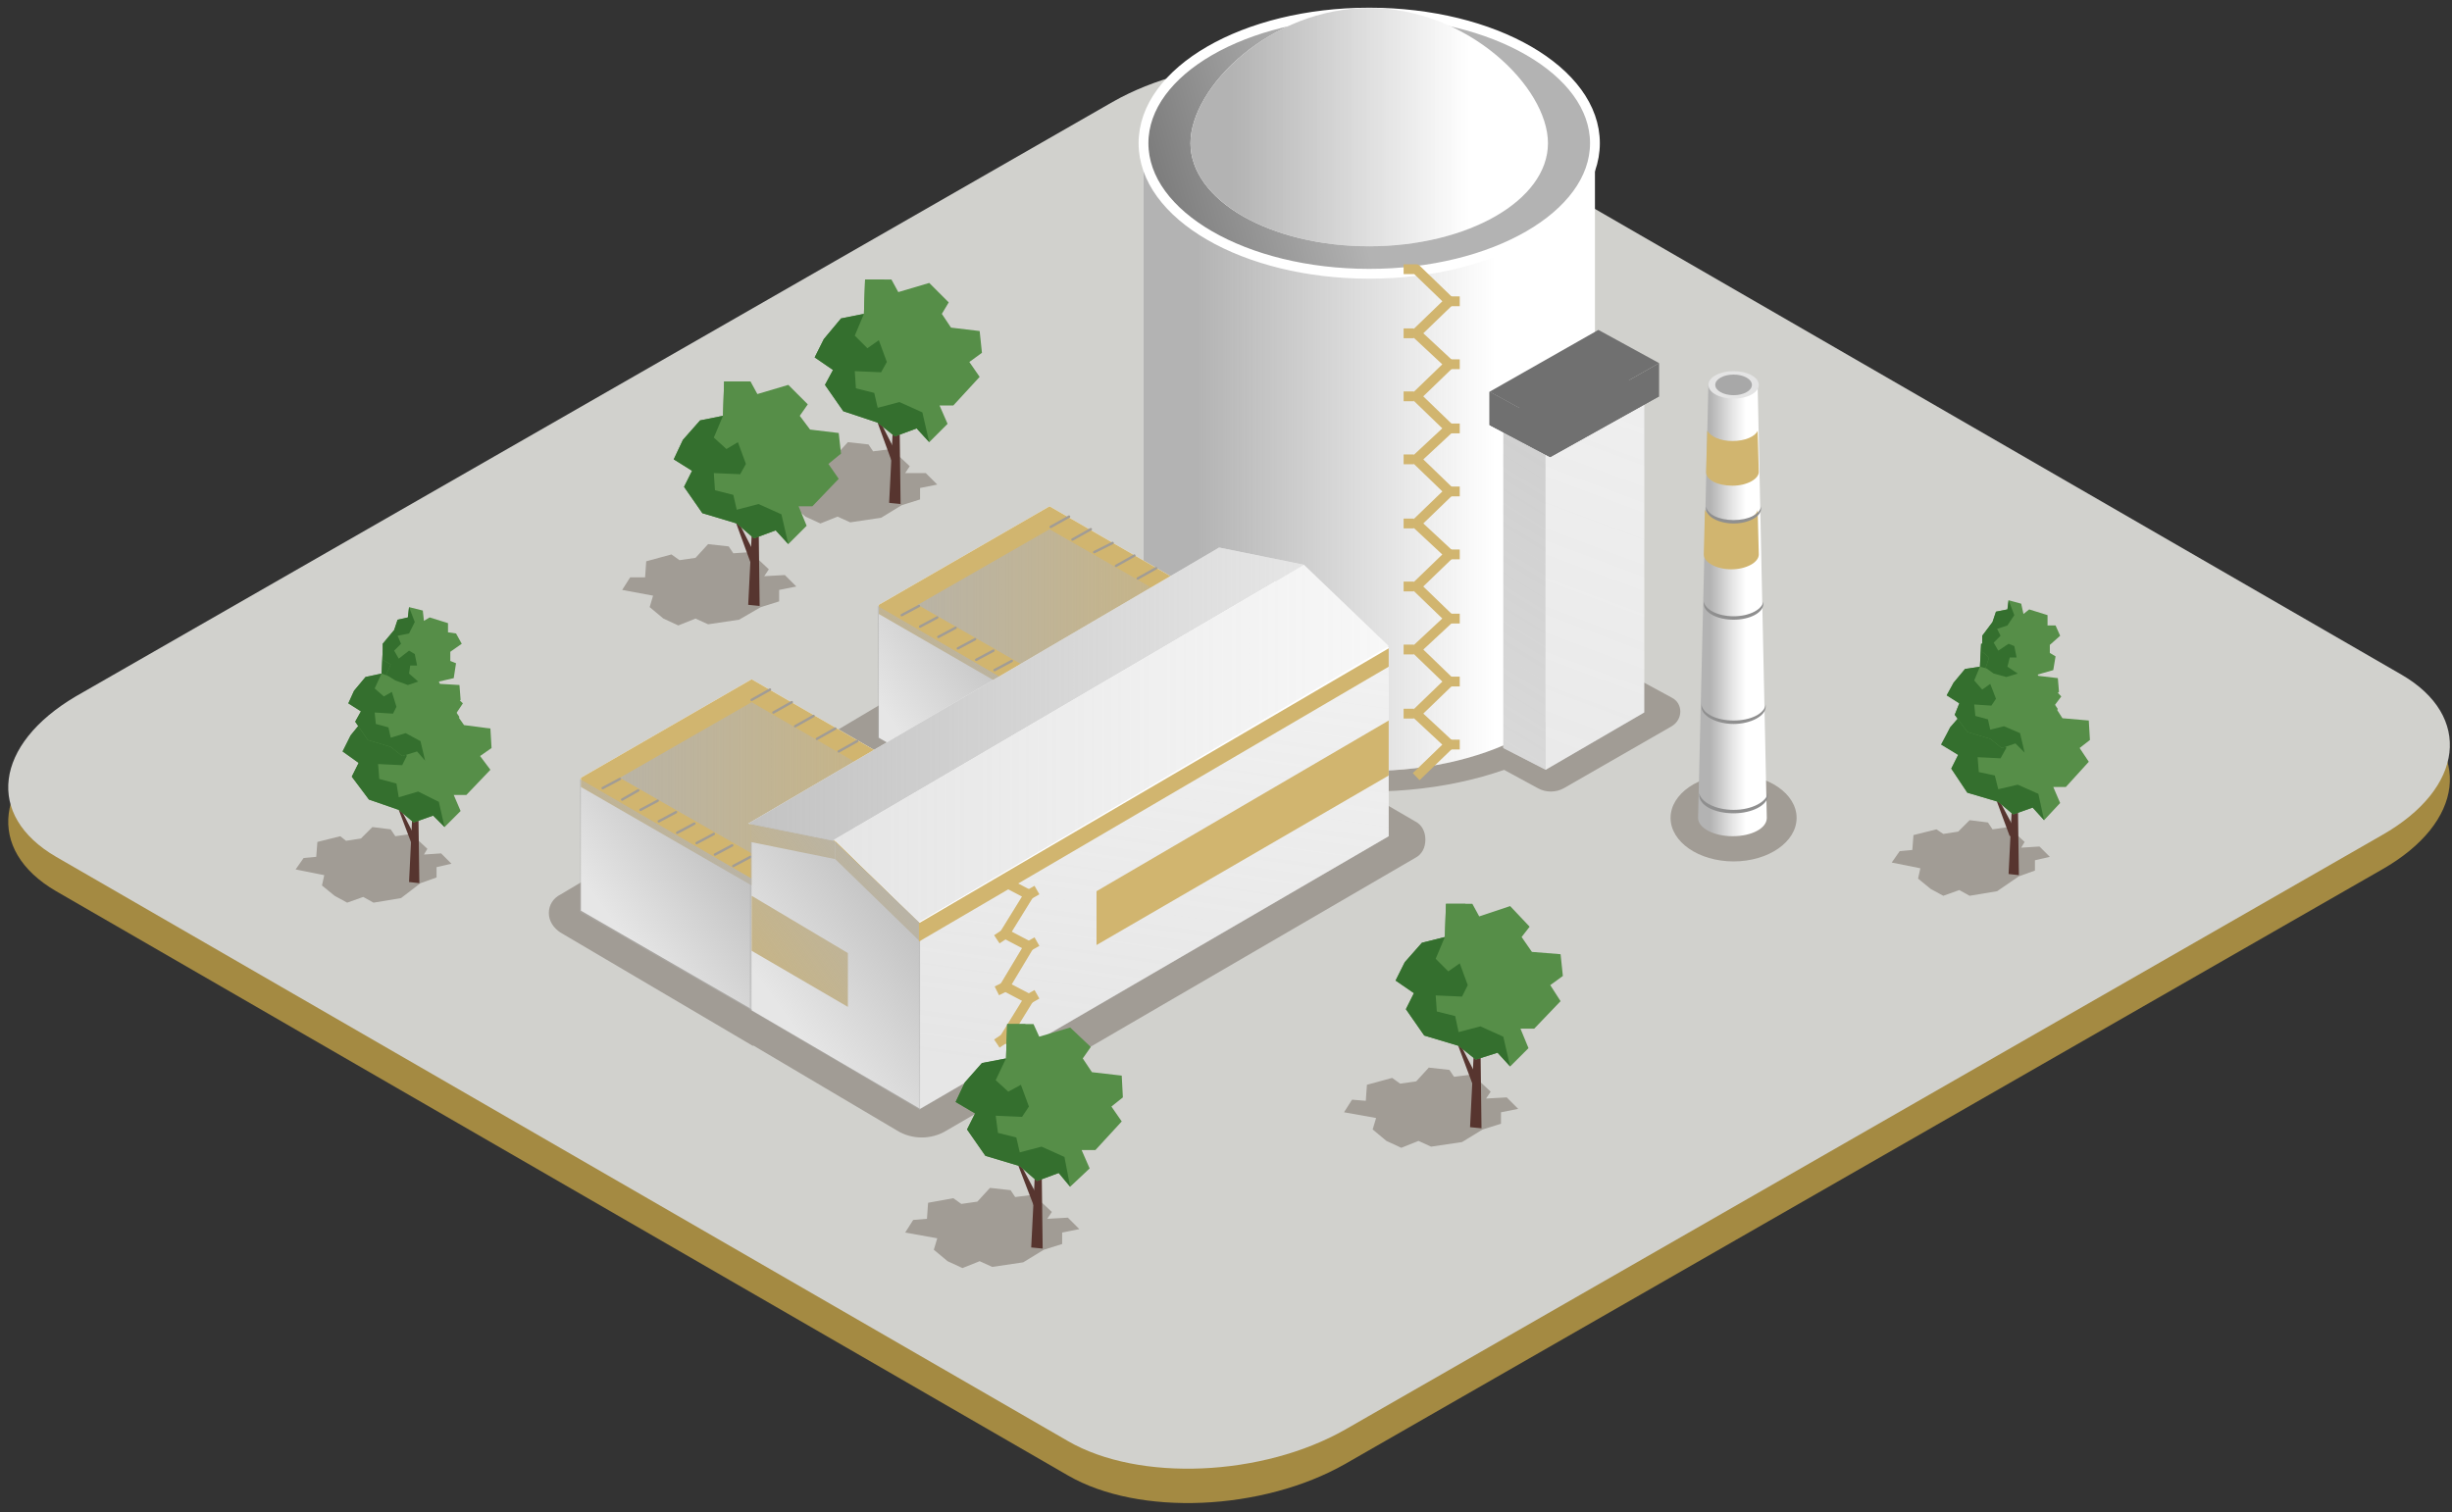 <?xml version="1.0" encoding="utf-8"?>
<!-- Generator: Adobe Illustrator 21.1.0, SVG Export Plug-In . SVG Version: 6.00 Build 0)  -->
<svg version="1.1" id="Слой_1" xmlns="http://www.w3.org/2000/svg" xmlns:xlink="http://www.w3.org/1999/xlink" x="0px" y="0px"
	 viewBox="0 0 214 132" style="enable-background:new 0 0 214 132;" xml:space="preserve">
<rect x="0" y="0" width="214" height="132" fill="#333333" stroke="none"/>
<style type="text/css">
	.st0{fill:#A48A42;}
	.st1{fill:#D1D1CD;}
	.st2{fill:#A19C95;}
	.st3{fill:#FFFFFF;}
	.st4{fill:url(#SVGID_1_);}
	.st5{fill:url(#SVGID_2_);stroke:#FFFFFF;stroke-width:0.856;stroke-miterlimit:10;}
	.st6{fill:none;stroke:#D1B56F;stroke-width:0.856;stroke-linejoin:round;stroke-miterlimit:10;}
	.st7{fill:url(#SVGID_3_);}
	.st8{fill:url(#SVGID_4_);}
	.st9{fill:url(#SVGID_5_);}
	.st10{fill:url(#SVGID_6_);}
	.st11{fill:#707070;}
	.st12{fill:#D1B56F;}
	.st13{fill:url(#SVGID_7_);}
	.st14{fill:url(#SVGID_8_);}
	.st15{fill:url(#SVGID_9_);}
	.st16{fill:none;stroke:#A19C95;stroke-width:0.214;stroke-linecap:round;stroke-miterlimit:10;}
	.st17{fill:#4F4F4F;}
	.st18{fill:url(#SVGID_10_);}
	.st19{fill:url(#SVGID_11_);}
	.st20{fill:url(#SVGID_12_);}
	.st21{fill:url(#SVGID_13_);}
	.st22{fill:url(#SVGID_14_);}
	.st23{fill:url(#SVGID_15_);}
	.st24{fill:url(#SVGID_16_);}
	.st25{fill:url(#SVGID_17_);}
	.st26{fill:#E4E4E4;}
	.st27{fill:#A8A8A8;}
	.st28{fill:#8F8F8F;}
	.st29{fill:#57352F;}
	.st30{fill:#568E48;}
	.st31{fill:#346F2E;}
</style>
<g>
	<g>
		<path class="st0" d="M207.9,75.9l-90.5,51.9c-7.2,4.1-18,4.6-24.2,1l-88.3-51c-6.2-3.6-5.4-9.8,1.7-14l90.5-51.9
			c7.2-4.1,18-4.6,24.2-1l88.3,51C215.8,65.5,215.1,71.8,207.9,75.9z"/>
		<path class="st1" d="M207.9,72.9l-90.5,51.9c-7.2,4.1-18,4.6-24.2,1l-88.3-51c-6.2-3.6-5.4-9.8,1.7-14L97.1,8.9
			c7.2-4.1,18-4.6,24.2-1l88.3,51C215.8,62.5,215.1,68.8,207.9,72.9z"/>
	</g>
	<g>
		<g>
			<ellipse class="st2" cx="119.5" cy="55.9" rx="22.8" ry="13.2"/>
			<g>
				<path class="st2" d="M134.3,54.6l-12.8,7.3l12.7,6.9c0.7,0.4,1.6,0.4,2.3,0l9.4-5.4c1-0.6,1-2,0-2.5L134.3,54.6z"/>
			</g>
			<path class="st3" d="M99.8,12.5v43.4c0,6.3,8.8,11.4,19.7,11.4c10.9,0,19.7-5.1,19.7-11.4V12.5H99.8z"/>
			<linearGradient id="SVGID_1_" gradientUnits="userSpaceOnUse" x1="99.83" y1="39.912" x2="139.198" y2="39.912">
				<stop  offset="0.117" style="stop-color:#B3B3B3"/>
				<stop  offset="0.166" style="stop-color:#B3B3B3;stop-opacity:0.926"/>
				<stop  offset="0.78" style="stop-color:#B3B3B3;stop-opacity:0"/>
			</linearGradient>
			<path class="st4" d="M99.8,12.5v43.4c0,6.3,8.8,11.4,19.7,11.4c10.9,0,19.7-5.1,19.7-11.4V12.5H99.8z"/>
			<ellipse class="st3" cx="119.5" cy="12.5" rx="19.7" ry="11.4"/>
			<linearGradient id="SVGID_2_" gradientUnits="userSpaceOnUse" x1="136.215" y1="7.697" x2="97.879" y2="18.785">
				<stop  offset="0.502" style="stop-color:#B3B3B3"/>
				<stop  offset="1" style="stop-color:#707070"/>
			</linearGradient>
			<ellipse class="st5" cx="119.5" cy="12.5" rx="19.7" ry="11.4"/>
			<g>
				<g>
					<line class="st6" x1="126.5" y1="26.3" x2="127.4" y2="26.3"/>
					<line class="st6" x1="126.5" y1="31.8" x2="127.4" y2="31.8"/>
					<line class="st6" x1="126.5" y1="37.4" x2="127.4" y2="37.4"/>
					<line class="st6" x1="126.5" y1="42.9" x2="127.4" y2="42.9"/>
					<line class="st6" x1="126.5" y1="48.4" x2="127.4" y2="48.4"/>
					<line class="st6" x1="126.5" y1="54" x2="127.4" y2="54"/>
					<line class="st6" x1="126.5" y1="59.5" x2="127.4" y2="59.5"/>
					<line class="st6" x1="126.5" y1="65" x2="127.4" y2="65"/>
				</g>
				<g>
					<line class="st6" x1="122.5" y1="29.1" x2="123.4" y2="29.1"/>
					<line class="st6" x1="122.5" y1="34.6" x2="123.4" y2="34.6"/>
					<line class="st6" x1="122.5" y1="40.1" x2="123.4" y2="40.1"/>
					<line class="st6" x1="122.5" y1="45.7" x2="123.4" y2="45.7"/>
					<line class="st6" x1="122.5" y1="51.2" x2="123.4" y2="51.2"/>
					<line class="st6" x1="122.5" y1="56.7" x2="123.4" y2="56.7"/>
					<line class="st6" x1="122.5" y1="62.3" x2="123.4" y2="62.3"/>
				</g>
				<polyline class="st6" points="122.5,23.5 123.4,23.5 123.6,23.5 126.5,26.3 123.6,29.1 126.5,31.8 123.6,34.6 126.5,37.4 
					123.6,40.1 126.5,42.9 123.6,45.7 126.5,48.4 123.6,51.2 126.5,54 123.6,56.7 126.5,59.5 123.6,62.3 126.5,65 123.6,67.8 				
					"/>
			</g>
			<path class="st3" d="M119.5,0.7c-8.6,0-15.6,6.9-15.6,11.8c0,5,7,9,15.6,9c8.6,0,15.6-4,15.6-9C135.1,7.6,128.1,0.7,119.5,0.7z"
				/>
			<linearGradient id="SVGID_3_" gradientUnits="userSpaceOnUse" x1="103.959" y1="11.102" x2="135.069" y2="11.102">
				<stop  offset="0.117" style="stop-color:#B3B3B3"/>
				<stop  offset="0.166" style="stop-color:#B3B3B3;stop-opacity:0.926"/>
				<stop  offset="0.78" style="stop-color:#B3B3B3;stop-opacity:0"/>
			</linearGradient>
			<path class="st7" d="M119.5,0.7c-8.6,0-15.6,6.9-15.6,11.8c0,5,7,9,15.6,9c8.6,0,15.6-4,15.6-9C135.1,7.6,128.1,0.7,119.5,0.7z"
				/>
			<g>
				<g>
					
						<linearGradient id="SVGID_4_" gradientUnits="userSpaceOnUse" x1="3762.141" y1="-1378.283" x2="3749.183" y2="-1363.548" gradientTransform="matrix(-0.866 0.5 1 0.577 4761.768 -1022.5)">
						<stop  offset="0" style="stop-color:#8B8B8B;stop-opacity:0.3"/>
						<stop  offset="0.409" style="stop-color:#818181;stop-opacity:0.423"/>
						<stop  offset="1" style="stop-color:#767676;stop-opacity:0.6"/>
					</linearGradient>
					<polygon class="st8" points="139.9,60.3 131.2,65.3 134.9,67.2 143.5,62.2 					"/>
				</g>
				<polygon class="st3" points="131.2,65.3 131.2,36.5 134.9,38.5 134.9,67.2 				"/>
				<linearGradient id="SVGID_5_" gradientUnits="userSpaceOnUse" x1="159.591" y1="8.887" x2="106.139" y2="95.428">
					<stop  offset="0" style="stop-color:#B3B3B3;stop-opacity:0.79"/>
					<stop  offset="1" style="stop-color:#B3B3B3;stop-opacity:0.335"/>
				</linearGradient>
				<polygon class="st9" points="131.2,65.3 131.2,36.5 134.9,38.5 134.9,67.2 				"/>
				<polygon class="st3" points="143.5,33.5 143.5,62.2 134.9,67.2 134.9,38.5 				"/>
				<linearGradient id="SVGID_6_" gradientUnits="userSpaceOnUse" x1="122.186" y1="96.038" x2="166.846" y2="-23.838">
					<stop  offset="0" style="stop-color:#B3B3B3;stop-opacity:0.335"/>
					<stop  offset="7.406294e-02" style="stop-color:#B3B3B3;stop-opacity:0.318"/>
					<stop  offset="1" style="stop-color:#B3B3B3;stop-opacity:0.1"/>
				</linearGradient>
				<polygon class="st10" points="143.5,33.5 143.5,62.2 134.9,67.2 134.9,38.5 				"/>
				<g>
					<g>
						<polygon class="st11" points="139.6,32.9 132.1,37.1 135.2,38.8 142.7,34.5 						"/>
					</g>
					<g>
						<polygon class="st11" points="139.5,31.7 130,37.1 135.3,39.9 144.8,34.6 						"/>
					</g>
					<polygon class="st11" points="135.3,39.9 135.3,37.1 130,34.2 130,37.1 					"/>
					<polygon class="st11" points="135.3,39.9 135.3,37.1 130,34.2 130,37.1 					"/>
					<polygon class="st11" points="135.3,37.1 144.8,31.7 144.8,34.6 135.3,39.9 					"/>
					<polygon class="st11" points="139.5,28.8 130,34.2 135.3,37.1 144.8,31.7 					"/>
				</g>
			</g>
		</g>
		<g>
			<g>
				<g>
					<path class="st2" d="M62.7,88.4c0-0.7,0.4-1.3,1-1.6L105,62.1c0.3-0.2,0.6-0.3,1-0.3c0.3,0,0.7,0.1,1,0.3l16.5,9.6
						c0.6,0.3,0.9,0.9,0.9,1.6c0,0.7-0.3,1.3-0.9,1.6L82.6,98.7c-1.3,0.8-3,0.8-4.3,0L63.6,90C63,89.7,62.7,89,62.7,88.4z"/>
				</g>
				<g>
					<path class="st2" d="M47.9,79.7c0-0.7,0.4-1.3,1-1.6l41.4-24.6c0.3-0.2,0.6-0.3,1-0.3c0.3,0,0.7,0.1,1,0.3l16.5,9.6
						c0.6,0.3,0.9,0.9,0.9,1.6c0,0.7-0.3,1.3-0.9,1.6l-43.1,25l-16.8-9.9C48.3,81,47.9,80.4,47.9,79.7z"/>
				</g>
			</g>
			<g>
				<g>
					<g>
						<g>
							<polygon class="st3" points="50.7,67.9 65.6,59.3 80.5,67.9 80.5,79.5 65.6,88.1 50.7,79.5 							"/>
							<polygon class="st12" points="50.7,67.9 65.6,59.3 80.5,67.9 80.5,68.7 65.6,77.3 50.7,68.7 							"/>
							<linearGradient id="SVGID_7_" gradientUnits="userSpaceOnUse" x1="54.087" y1="67.904" x2="77.027" y2="67.904">
								<stop  offset="0" style="stop-color:#B3B3B3;stop-opacity:0.79"/>
								<stop  offset="1" style="stop-color:#B3B3B3;stop-opacity:0.335"/>
							</linearGradient>
							<polygon class="st13" points="77,67.9 65.6,61.3 54.1,67.9 65.6,74.5 							"/>
						</g>
						
							<linearGradient id="SVGID_8_" gradientUnits="userSpaceOnUse" x1="3577.712" y1="86.895" x2="3573.523" y2="57.304" gradientTransform="matrix(-1 0 0 1 3649.427 0)">
							<stop  offset="0" style="stop-color:#B3B3B3;stop-opacity:0.335"/>
							<stop  offset="7.406294e-02" style="stop-color:#B3B3B3;stop-opacity:0.318"/>
							<stop  offset="1" style="stop-color:#B3B3B3;stop-opacity:0.1"/>
						</linearGradient>
						<path class="st14" d="M65.4,88.2V76.8l15-8.8v11.6"/>
						
							<linearGradient id="SVGID_9_" gradientUnits="userSpaceOnUse" x1="-2957.806" y1="74.424" x2="-2966.893" y2="81.052" gradientTransform="matrix(1 0 0 1 3020.955 0)">
							<stop  offset="0" style="stop-color:#B3B3B3;stop-opacity:0.79"/>
							<stop  offset="1" style="stop-color:#B3B3B3;stop-opacity:0.335"/>
						</linearGradient>
						<path class="st15" d="M50.6,79.6V68l15,8.7v11.5"/>
					</g>
				</g>
				<g>
					<line class="st16" x1="54.1" y1="68" x2="52.6" y2="68.8"/>
					<line class="st16" x1="55.7" y1="69" x2="54.3" y2="69.8"/>
					<line class="st16" x1="57.4" y1="69.9" x2="55.9" y2="70.7"/>
					<line class="st16" x1="59" y1="70.9" x2="57.5" y2="71.7"/>
					<line class="st16" x1="60.6" y1="71.9" x2="59.1" y2="72.7"/>
					<line class="st16" x1="62.3" y1="72.8" x2="60.8" y2="73.6"/>
					<line class="st16" x1="63.9" y1="73.8" x2="62.4" y2="74.6"/>
					<line class="st16" x1="65.5" y1="74.8" x2="64" y2="75.6"/>
				</g>
				<g>
					<line class="st16" x1="67.2" y1="60.2" x2="65.6" y2="61.1"/>
					<line class="st16" x1="69.1" y1="61.3" x2="67.5" y2="62.2"/>
					<line class="st16" x1="71" y1="62.5" x2="69.4" y2="63.4"/>
					<line class="st16" x1="72.9" y1="63.6" x2="71.3" y2="64.5"/>
					<line class="st16" x1="74.8" y1="64.7" x2="73.2" y2="65.6"/>
					<line class="st16" x1="76.7" y1="65.9" x2="75.1" y2="66.7"/>
					<line class="st16" x1="78.6" y1="67" x2="77" y2="67.9"/>
				</g>
				<g>
					<polygon class="st17" points="70.8,85.2 69.7,85.8 69.7,82.1 70.8,81.5 					"/>
					<polygon class="st17" points="73.8,83.3 72.7,84 72.7,80.2 73.8,79.6 					"/>
					<polygon class="st17" points="76.9,81.5 75.8,82.1 75.8,78.3 76.9,77.7 					"/>
				</g>
			</g>
			<g>
				<g>
					<g>
						<g>
							<polygon class="st3" points="76.7,52.8 91.6,44.2 106.5,52.8 106.5,64.4 91.6,73 76.7,64.4 							"/>
							<polygon class="st12" points="76.7,52.8 91.6,44.2 106.5,52.8 106.5,53.6 91.6,62.2 76.7,53.6 							"/>
							<linearGradient id="SVGID_10_" gradientUnits="userSpaceOnUse" x1="80.142" y1="52.789" x2="103.082" y2="52.789">
								<stop  offset="0" style="stop-color:#B3B3B3;stop-opacity:0.79"/>
								<stop  offset="1" style="stop-color:#B3B3B3;stop-opacity:0.335"/>
							</linearGradient>
							<polygon class="st18" points="103.1,52.8 91.6,46.2 80.1,52.8 91.6,59.4 							"/>
						</g>
						
							<linearGradient id="SVGID_11_" gradientUnits="userSpaceOnUse" x1="3551.658" y1="71.78" x2="3547.468" y2="42.19" gradientTransform="matrix(-1 0 0 1 3649.427 0)">
							<stop  offset="0" style="stop-color:#B3B3B3;stop-opacity:0.335"/>
							<stop  offset="7.406294e-02" style="stop-color:#B3B3B3;stop-opacity:0.318"/>
							<stop  offset="1" style="stop-color:#B3B3B3;stop-opacity:0.1"/>
						</linearGradient>
						<path class="st19" d="M91.5,73.1V61.6l15-8.8v11.6"/>
						
							<linearGradient id="SVGID_12_" gradientUnits="userSpaceOnUse" x1="-2931.751" y1="59.309" x2="-2940.839" y2="65.937" gradientTransform="matrix(1 0 0 1 3020.955 0)">
							<stop  offset="0" style="stop-color:#B3B3B3;stop-opacity:0.79"/>
							<stop  offset="1" style="stop-color:#B3B3B3;stop-opacity:0.335"/>
						</linearGradient>
						<path class="st20" d="M76.6,64.4V52.9l15,8.7v11.5"/>
					</g>
				</g>
				<g>
					<line class="st16" x1="80.2" y1="52.9" x2="78.7" y2="53.7"/>
					<line class="st16" x1="81.8" y1="53.9" x2="80.3" y2="54.7"/>
					<line class="st16" x1="83.4" y1="54.8" x2="81.9" y2="55.6"/>
					<line class="st16" x1="85.1" y1="55.8" x2="83.6" y2="56.6"/>
					<line class="st16" x1="86.7" y1="56.8" x2="85.2" y2="57.6"/>
					<line class="st16" x1="88.3" y1="57.7" x2="86.8" y2="58.5"/>
					<line class="st16" x1="89.9" y1="58.7" x2="88.5" y2="59.5"/>
					<line class="st16" x1="91.6" y1="59.7" x2="90.1" y2="60.5"/>
				</g>
				<g>
					<line class="st16" x1="93.3" y1="45.1" x2="91.7" y2="46"/>
					<line class="st16" x1="95.2" y1="46.2" x2="93.6" y2="47.1"/>
					<line class="st16" x1="97.1" y1="47.4" x2="95.5" y2="48.2"/>
					<line class="st16" x1="99" y1="48.5" x2="97.4" y2="49.4"/>
					<line class="st16" x1="100.9" y1="49.6" x2="99.3" y2="50.5"/>
					<line class="st16" x1="102.8" y1="50.7" x2="101.2" y2="51.6"/>
					<line class="st16" x1="104.7" y1="51.9" x2="103.1" y2="52.8"/>
				</g>
				<g>
					<polygon class="st17" points="96.8,70.1 95.7,70.7 95.7,67 96.8,66.4 					"/>
					<polygon class="st17" points="99.9,68.2 98.8,68.8 98.8,65.1 99.9,64.5 					"/>
					<polygon class="st17" points="102.9,66.3 101.8,67 101.8,63.2 102.9,62.6 					"/>
				</g>
			</g>
			<g>
				<g>
					<g>
						<g>
							<polygon class="st3" points="65.6,71.8 106.5,48 121.2,56.5 121.2,73 80.3,96.8 65.6,88.2 							"/>
							<g>
								<polygon class="st12" points="74,83.2 65.6,78.2 65.6,83 74,87.9 								"/>
							</g>
							<g>
								<g>
									<polygon class="st12" points="65.5,71.9 65.5,73.5 72.9,75 72.9,73.4 									"/>
									<polygon class="st12" points="80.3,80.6 72.9,73.4 72.9,75 80.3,82.2 									"/>
								</g>
								<g>
									<polygon class="st3" points="106.4,47.8 65.3,71.9 72.7,73.4 113.8,49.3 									"/>
									<linearGradient id="SVGID_13_" gradientUnits="userSpaceOnUse" x1="65.317" y1="60.577" x2="113.761" y2="60.577">
										<stop  offset="0" style="stop-color:#B3B3B3;stop-opacity:0.79"/>
										<stop  offset="1" style="stop-color:#B3B3B3;stop-opacity:0.335"/>
									</linearGradient>
									<polygon class="st21" points="106.4,47.8 65.3,71.9 72.7,73.4 113.8,49.3 									"/>
									<polygon class="st3" points="121.2,56.4 113.8,49.3 72.8,73.3 80.2,80.5 									"/>
									<linearGradient id="SVGID_14_" gradientUnits="userSpaceOnUse" x1="72.847" y1="64.889" x2="121.163" y2="64.889">
										<stop  offset="0" style="stop-color:#B3B3B3;stop-opacity:0.335"/>
										<stop  offset="7.406294e-02" style="stop-color:#B3B3B3;stop-opacity:0.318"/>
										<stop  offset="1" style="stop-color:#B3B3B3;stop-opacity:0.1"/>
									</linearGradient>
									<polygon class="st22" points="121.2,56.4 113.8,49.3 72.8,73.3 80.2,80.5 									"/>
								</g>
							</g>
						</g>
						
							<linearGradient id="SVGID_15_" gradientUnits="userSpaceOnUse" x1="3551.314" y1="94.84" x2="3542.687" y2="33.911" gradientTransform="matrix(-1 0 0 1 3649.427 0)">
							<stop  offset="0" style="stop-color:#B3B3B3;stop-opacity:0.335"/>
							<stop  offset="7.406294e-02" style="stop-color:#B3B3B3;stop-opacity:0.318"/>
							<stop  offset="1" style="stop-color:#B3B3B3;stop-opacity:0.1"/>
						</linearGradient>
						<path class="st23" d="M80.2,96.9V80.6l41-24V73"/>
						
							<linearGradient id="SVGID_16_" gradientUnits="userSpaceOnUse" x1="-2941.973" y1="79.953" x2="-2952.831" y2="87.873" gradientTransform="matrix(1 0 0 1 3020.955 0)">
							<stop  offset="0" style="stop-color:#B3B3B3;stop-opacity:0.79"/>
							<stop  offset="1" style="stop-color:#B3B3B3;stop-opacity:0.335"/>
						</linearGradient>
						<path class="st24" d="M65.5,88.2V71.9l7.3,1.5l7.5,7.2v16.3"/>
					</g>
				</g>
				<g>
				</g>
			</g>
			<g>
				<polygon class="st12" points="80.2,80.6 80.2,82.2 121.2,58.2 121.2,56.6 				"/>
			</g>
			<g>
				<polygon class="st12" points="95.7,77.8 95.7,82.5 121.2,67.7 121.2,62.9 				"/>
			</g>
			<g>
				<g>
					<line class="st6" x1="89.8" y1="78.1" x2="90.5" y2="77.7"/>
					<line class="st6" x1="89.8" y1="82.6" x2="90.5" y2="82.2"/>
					<line class="st6" x1="89.8" y1="87.2" x2="90.5" y2="86.8"/>
					<line class="st6" x1="89.8" y1="91.7" x2="90.5" y2="91.3"/>
				</g>
				<g>
					<line class="st6" x1="87" y1="82" x2="87.6" y2="81.6"/>
					<line class="st6" x1="87" y1="86.5" x2="87.6" y2="86.2"/>
					<line class="st6" x1="87" y1="91.1" x2="87.6" y2="90.7"/>
				</g>
				<polyline class="st6" points="87,77.5 87.6,77.1 87.7,77 89.8,78.1 87.7,81.5 89.8,82.6 87.7,86.1 89.8,87.2 87.7,90.6 
					89.8,91.7 				"/>
			</g>
		</g>
		<g>
			<ellipse class="st2" cx="151.3" cy="71.4" rx="5.5" ry="3.8"/>
			<g>
				<g>
					
						<linearGradient id="SVGID_17_" gradientUnits="userSpaceOnUse" x1="105.036" y1="53.288" x2="109.065" y2="53.288" gradientTransform="matrix(1 0 0 1 44.215 0)">
						<stop  offset="0" style="stop-color:#B3B3B3"/>
						<stop  offset="0.49" style="stop-color:#E6E6E6"/>
						<stop  offset="0.78" style="stop-color:#FFFFFF"/>
					</linearGradient>
					<path class="st25" d="M153.4,33.6h-4.3l-0.9,37.8c0,0.9,1.4,1.6,3,1.6c1.7,0,3-0.7,3-1.6L153.4,33.6z"/>
					<path class="st12" d="M151.2,45.5c-1.1,0-2.1-0.4-2.4-1l-0.1,3.9c0,0.7,1.1,1.3,2.4,1.3c1.3,0,2.4-0.6,2.4-1.3l-0.1-3.9
						C153.3,45.1,152.4,45.5,151.2,45.5z"/>
					<path class="st12" d="M151.2,38.5c-1.1,0-1.9-0.4-2.2-0.9l-0.1,3.6c0,0.7,1,1.2,2.3,1.2c1.3,0,2.3-0.6,2.3-1.2l-0.1-3.6
						C153.2,38.1,152.3,38.5,151.2,38.5z"/>
					<ellipse class="st26" cx="151.3" cy="33.6" rx="2.2" ry="1.2"/>
					<ellipse class="st27" cx="151.3" cy="33.6" rx="1.6" ry="0.9"/>
				</g>
				<g>
					<g>
						<path class="st28" d="M148.3,69.4c0,0.9,1.3,1.6,3,1.6c1.6,0,3-0.7,3-1.6l0-0.2c-0.1,0.8-1.4,1.5-3,1.5c-1.6,0-2.9-0.7-3-1.5
							L148.3,69.4z"/>
					</g>
				</g>
				<g>
					<g>
						<path class="st28" d="M148.5,61.7c0,0.8,1.3,1.5,2.8,1.5c1.5,0,2.8-0.7,2.8-1.5l0-0.2c-0.1,0.8-1.3,1.4-2.8,1.4
							c-1.5,0-2.7-0.6-2.8-1.4L148.5,61.7z"/>
					</g>
				</g>
				<g>
					<g>
						<path class="st28" d="M148.7,52.7c0,0.8,1.2,1.4,2.6,1.4c1.4,0,2.6-0.6,2.6-1.4l0-0.2c-0.1,0.7-1.2,1.3-2.6,1.3
							c-1.4,0-2.5-0.6-2.6-1.3L148.7,52.7z"/>
					</g>
				</g>
				<g>
					<g>
						<path class="st28" d="M148.9,44.4c0,0.7,1.1,1.3,2.4,1.3c1.3,0,2.4-0.6,2.4-1.3l0-0.2c-0.1,0.7-1.1,1.2-2.4,1.2
							c-1.3,0-2.3-0.5-2.4-1.2L148.9,44.4z"/>
					</g>
				</g>
			</g>
		</g>
	</g>
	<g>
		<path class="st2" d="M129.4,98.6l1.6-0.5l0-1l1.5-0.3l-1-1l-1.8,0.1l0.4-0.6l-1.6-1.5l-1.6,0.2l-0.4-0.6l-1.8-0.2l-1.1,1.2
			l-1.4,0.2l-0.7-0.5l-2.2,0.6l-0.1,1.4L118,96l-0.7,1.1l2.8,0.5l-0.3,1l1.2,1l1.3,0.6l1.5-0.6l1.1,0.5l2.7-0.4L129.4,98.6z"/>
		<g>
			<polygon class="st29" points="128.3,98.4 129.1,82.4 129.3,98.5 			"/>
			<polygon class="st29" points="128.5,94.6 126.6,89.5 129.1,94.4 			"/>
			<polygon class="st30" points="124.3,90.4 122.7,88.1 123.4,86.7 121.8,85.6 122.6,84 124.1,82.3 126.1,81.8 126.2,78.9 
				128.5,78.9 129.1,80 131.8,79.1 133.5,80.9 132.8,81.8 133.7,83.1 136.2,83.3 136.4,85.2 135.3,86 136.2,87.4 133.9,89.8 
				132.7,89.8 133.4,91.5 131.8,93.1 130.7,91.9 128.8,92.5 127.3,91.3 			"/>
			<g>
				<polygon class="st30" points="128.7,81.2 127.4,80 127.9,78.9 126.2,78.9 126.1,81.8 128.2,82.5 				"/>
				<polygon class="st31" points="129.2,89.6 127.3,90.1 127,88.7 125.4,88.3 125.3,86.9 127.6,87 128.1,86 127.4,84.1 126.4,84.8 
					125.3,83.7 126.1,81.8 124.1,82.3 122.6,84 121.8,85.6 123.4,86.7 122.7,88.1 124.3,90.4 127.3,91.3 128.8,92.5 130.7,91.9 
					131.8,93.1 131.2,90.5 				"/>
			</g>
		</g>
	</g>
	<g>
		<path class="st2" d="M91.1,109.1l1.6-0.5l0-1l1.5-0.3l-1-1l-1.8,0.1l0.4-0.6l-1.6-1.5l-1.6,0.2l-0.4-0.6l-1.8-0.2l-1.1,1.2
			l-1.4,0.2l-0.7-0.5L81,105l-0.1,1.4l-1.2,0.1l-0.7,1.1l2.8,0.5l-0.3,1l1.2,1l1.3,0.6l1.5-0.6l1.1,0.5l2.7-0.4L91.1,109.1z"/>
		<g>
			<polygon class="st29" points="90,108.9 90.8,92.9 91,109 			"/>
			<polygon class="st29" points="90.2,105.2 88.2,100 90.8,104.9 			"/>
			<polygon class="st30" points="86,100.9 84.4,98.6 85.1,97.2 83.4,96.2 84.2,94.5 85.7,92.8 87.8,92.4 87.9,89.4 90.2,89.4 
				90.7,90.5 93.4,89.7 95.2,91.4 94.5,92.4 95.3,93.6 97.9,93.9 98,95.8 97,96.6 97.9,97.9 95.6,100.4 94.4,100.4 95.1,102 
				93.4,103.6 92.4,102.4 90.5,103.1 89,101.8 			"/>
			<g>
				<polygon class="st30" points="90.3,91.7 89.1,90.5 89.5,89.4 87.9,89.4 87.8,92.4 89.9,93 				"/>
				<polygon class="st31" points="90.9,100.1 89,100.6 88.7,99.3 87.1,98.9 86.9,97.4 89.2,97.5 89.8,96.6 89.1,94.7 88,95.3 
					86.9,94.3 87.8,92.4 85.7,92.8 84.2,94.5 83.4,96.2 85.1,97.2 84.4,98.6 86,100.9 89,101.8 90.5,103.1 92.4,102.4 93.4,103.6 
					92.9,101 				"/>
			</g>
		</g>
	</g>
	<g>
		<path class="st2" d="M78.7,44.1l1.6-0.5l0-1l1.5-0.3l-1-1L79,41.3l0.4-0.6l-1.6-1.5l-1.6,0.2l-0.4-0.6L74,38.6l-1.1,1.2l-1.4,0.2
			l-0.7-0.5L68.6,40l-0.1,1.4l-1.2,0.1l-0.7,1.1l2.8,0.5l-0.3,1l1.2,1l1.3,0.6l1.5-0.6l1.1,0.5l2.7-0.4L78.7,44.1z"/>
		<g>
			<polygon class="st29" points="77.6,43.9 78.4,27.9 78.6,44 			"/>
			<polygon class="st29" points="77.8,40.2 75.9,35 78.4,39.9 			"/>
			<polygon class="st30" points="73.6,35.9 72,33.6 72.7,32.3 71.1,31.2 71.9,29.6 73.4,27.8 75.4,27.4 75.5,24.4 77.8,24.4 
				78.4,25.5 81.1,24.7 82.8,26.4 82.2,27.4 83,28.6 85.5,28.9 85.7,30.8 84.6,31.6 85.5,32.9 83.2,35.4 82,35.4 82.7,37 81.1,38.6 
				80,37.4 78.1,38.1 76.6,36.9 			"/>
			<g>
				<polygon class="st30" points="78,26.7 76.7,25.5 77.2,24.4 75.5,24.4 75.4,27.4 77.6,28.1 				"/>
				<polygon class="st31" points="78.5,35.1 76.6,35.6 76.3,34.3 74.7,33.9 74.6,32.4 76.9,32.5 77.4,31.6 76.7,29.7 75.7,30.4 
					74.6,29.3 75.4,27.4 73.4,27.8 71.9,29.6 71.1,31.2 72.7,32.3 72,33.6 73.6,35.9 76.6,36.9 78.1,38.1 80,37.4 81.1,38.6 
					80.5,36 				"/>
			</g>
		</g>
	</g>
	<g>
		<path class="st2" d="M66.4,53l1.6-0.5l0-1l1.5-0.3l-1-1l-1.8,0.1l0.4-0.6l-1.6-1.5L64,48.3l-0.4-0.6l-1.8-0.2l-1.1,1.2l-1.4,0.2
			l-0.7-0.5l-2.2,0.6l-0.1,1.4L55,50.4l-0.7,1.1L57,52l-0.3,1l1.2,1l1.3,0.6l1.5-0.6l1.1,0.5l2.7-0.4L66.4,53z"/>
		<g>
			<polygon class="st29" points="65.3,52.8 66.1,36.8 66.3,52.9 			"/>
			<polygon class="st29" points="65.5,49.1 63.6,43.9 66.1,48.8 			"/>
			<polygon class="st30" points="61.3,44.8 59.7,42.5 60.4,41.1 58.8,40.1 59.6,38.4 61.1,36.7 63.1,36.3 63.2,33.3 65.5,33.3 
				66.1,34.4 68.8,33.6 70.5,35.3 69.8,36.3 70.7,37.5 73.2,37.8 73.4,39.6 72.3,40.5 73.2,41.8 70.9,44.2 69.7,44.2 70.4,45.9 
				68.8,47.5 67.7,46.3 65.8,47 64.3,45.7 			"/>
			<g>
				<polygon class="st30" points="65.7,35.6 64.4,34.4 64.9,33.3 63.2,33.3 63.1,36.3 65.2,36.9 				"/>
				<polygon class="st31" points="66.2,44 64.3,44.5 64,43.2 62.4,42.8 62.3,41.3 64.6,41.4 65.1,40.5 64.4,38.6 63.4,39.2 
					62.3,38.2 63.1,36.3 61.1,36.7 59.6,38.4 58.8,40.1 60.4,41.1 59.7,42.5 61.3,44.8 64.3,45.7 65.8,47 67.7,46.3 68.8,47.5 
					68.2,44.9 				"/>
			</g>
		</g>
	</g>
	<g>
		<g>
			<path class="st2" d="M36.7,77.1l1.4-0.5l0-0.9l1.3-0.3l-0.9-0.9L37,74.6l0.3-0.5l-1.4-1.3L34.5,73l-0.4-0.6l-1.6-0.2l-1,1
				l-1.3,0.2L29.7,73l-2,0.5l-0.1,1.3l-1.1,0.1l-0.7,1l2.5,0.5l-0.2,0.9l1.1,0.9l1.1,0.6l1.4-0.5l0.9,0.5l2.4-0.4L36.7,77.1z"/>
			<g>
				<polygon class="st29" points="35.7,77 36.4,62.7 36.6,77.1 				"/>
				<polygon class="st29" points="35.9,73.6 34.2,69.1 36.4,73.4 				"/>
				<polygon class="st30" points="32.2,69.8 30.7,67.8 31.3,66.6 29.9,65.6 30.6,64.2 31.9,62.6 33.7,62.3 33.9,59.6 35.9,59.6 
					36.4,60.6 38.8,59.9 40.4,61.4 39.8,62.3 40.5,63.3 42.8,63.6 42.9,65.3 41.9,66 42.8,67.2 40.7,69.4 39.6,69.4 40.2,70.8 
					38.8,72.2 37.8,71.2 36.1,71.8 34.8,70.7 				"/>
				<g>
					<polygon class="st30" points="36,61.7 34.9,60.6 35.3,59.6 33.9,59.6 33.7,62.3 35.7,62.9 					"/>
					<polygon class="st31" points="36.5,69.1 34.8,69.6 34.6,68.4 33.1,68 33,66.7 35.1,66.8 35.5,66 34.9,64.3 34,64.9 33,63.9 
						33.7,62.3 31.9,62.6 30.6,64.2 29.9,65.6 31.3,66.6 30.7,67.8 32.2,69.8 34.8,70.7 36.1,71.8 37.8,71.2 38.8,72.2 38.3,70 
											"/>
				</g>
			</g>
		</g>
		<g>
			<g>
				<polygon class="st30" points="32.1,64.6 31,63 31.5,62.1 30.4,61.4 30.9,60.3 31.9,59.1 33.3,58.8 33.4,56.8 34.9,56.8 
					35.3,57.6 37.1,57 38.3,58.2 37.8,58.8 38.4,59.7 40.1,59.8 40.2,61.1 39.5,61.7 40.1,62.6 38.5,64.2 37.7,64.2 38.2,65.3 
					37.1,66.4 36.4,65.6 35.1,66 34.1,65.2 				"/>
				<g>
					<polyline class="st31" points="33.3,58.8 34.7,59.3 35,58.4 34.2,57.6 34.5,56.8 33.4,56.8 					"/>
					<polygon class="st31" points="35.4,64 34.1,64.4 33.9,63.5 32.8,63.2 32.7,62.2 34.3,62.3 34.6,61.7 34.2,60.4 33.5,60.8 
						32.7,60.1 33.3,58.8 31.9,59.1 30.9,60.3 30.4,61.4 31.5,62.1 31,63 32.1,64.6 34.1,65.2 35.1,66 36.4,65.6 37.1,66.4 
						36.7,64.7 					"/>
				</g>
			</g>
		</g>
		<g>
			<g>
				<polygon class="st30" points="33.4,56.2 33.4,57.6 34.1,58 33.7,58.9 34.5,59.4 35.6,59.8 36.5,59.5 37.4,60.7 38.4,60.1 
					38.3,59.5 39.6,59.2 39.8,57.9 39.3,57.7 39.3,56.9 40.3,56.2 39.8,55.3 39.1,55.2 39.1,54.4 37.5,53.9 37,54.2 36.9,53.3 
					35.7,53 35.6,53.9 34.7,54.1 34.4,55 				"/>
				<g>
					<polygon class="st31" points="35.7,55.3 34.7,55.5 35,56.2 34.4,56.8 34.8,57.5 35.7,56.8 36.2,57.1 36.4,58.1 35.8,58.1 
						35.7,58.8 36.5,59.5 35.6,59.8 34.5,59.4 33.7,58.9 34.1,58 33.4,57.6 33.4,56.2 34.4,55 34.7,54.1 35.6,53.9 35.7,53 
						36.2,54.3 					"/>
				</g>
			</g>
		</g>
	</g>
	<g>
		<g>
			<path class="st2" d="M176.2,76.5l1.4-0.5l0-0.9l1.3-0.3l-0.9-0.9l-1.6,0.1l0.3-0.5l-1.4-1.3l-1.4,0.2l-0.4-0.6l-1.6-0.2l-1,1
				l-1.3,0.2l-0.6-0.4l-2,0.5l-0.1,1.3l-1.1,0.1l-0.7,1l2.5,0.5l-0.2,0.9l1.1,0.9l1.1,0.6l1.4-0.5l0.9,0.5l2.4-0.4L176.2,76.5z"/>
			<g>
				<polygon class="st29" points="175.3,76.3 176,62.1 176.2,76.4 				"/>
				<polygon class="st29" points="175.4,73 173.7,68.4 176,72.7 				"/>
				<polygon class="st30" points="171.7,69.2 170.3,67.1 170.9,65.9 169.5,65 170.2,63.5 171.5,62 173.3,61.6 173.4,59 175.5,59 
					175.9,59.9 178.4,59.2 179.9,60.8 179.3,61.6 180,62.7 182.3,62.9 182.4,64.6 181.5,65.3 182.3,66.5 180.3,68.7 179.2,68.7 
					179.8,70.1 178.4,71.6 177.4,70.5 175.7,71.1 174.4,70 				"/>
				<g>
					<polygon class="st30" points="175.6,61 174.5,59.9 174.9,59 173.4,59 173.3,61.6 175.2,62.2 					"/>
					<polygon class="st31" points="176.1,68.5 174.4,68.9 174.1,67.7 172.7,67.4 172.6,66.1 174.6,66.2 175.1,65.3 174.5,63.6 
						173.5,64.2 172.6,63.3 173.3,61.6 171.5,62 170.2,63.5 169.4,65 170.9,65.9 170.3,67.1 171.7,69.2 174.4,70 175.7,71.1 
						177.4,70.5 178.4,71.6 177.9,69.3 					"/>
				</g>
			</g>
		</g>
		<g>
			<g>
				<polygon class="st30" points="171.7,63.9 170.6,62.4 171,61.4 169.9,60.7 170.5,59.6 171.5,58.4 172.8,58.2 172.9,56.2 
					174.5,56.2 174.8,56.9 176.7,56.4 177.8,57.5 177.4,58.2 177.9,59 179.6,59.2 179.7,60.4 179,61 179.6,61.9 178.1,63.5 
					177.3,63.5 177.7,64.6 176.7,65.7 175.9,64.9 174.7,65.3 173.7,64.5 				"/>
				<g>
					<polyline class="st31" points="172.8,58.2 174.3,58.6 174.6,57.7 173.7,56.9 174,56.2 172.9,56.2 					"/>
					<polygon class="st31" points="174.9,63.4 173.7,63.7 173.5,62.8 172.4,62.5 172.3,61.5 173.8,61.6 174.2,61 173.7,59.7 
						173,60.2 172.3,59.4 172.8,58.2 171.5,58.4 170.5,59.6 169.9,60.7 171,61.4 170.6,62.4 171.7,63.9 173.7,64.5 174.7,65.3 
						175.9,64.9 176.7,65.7 176.3,64 					"/>
				</g>
			</g>
		</g>
		<g>
			<g>
				<polygon class="st30" points="173,55.5 173,56.9 173.6,57.4 173.3,58.3 174,58.8 175.1,59.1 176.1,58.8 177,60.1 177.9,59.5 
					177.8,58.9 179.2,58.5 179.4,57.3 178.9,57 178.9,56.3 179.8,55.5 179.4,54.6 178.7,54.6 178.7,53.7 177.1,53.2 176.6,53.6 
					176.4,52.7 175.3,52.4 175.2,53.2 174.2,53.4 173.9,54.3 				"/>
				<g>
					<polygon class="st31" points="175.2,54.6 174.3,54.9 174.6,55.5 174,56.1 174.4,56.8 175.3,56.2 175.8,56.4 176,57.4 
						175.4,57.4 175.2,58.2 176.1,58.8 175.1,59.1 174,58.8 173.3,58.3 173.6,57.4 173,56.9 173,55.5 173.9,54.3 174.2,53.4 
						175.2,53.2 175.3,52.4 175.8,53.7 					"/>
				</g>
			</g>
		</g>
	</g>
</g>
</svg>

